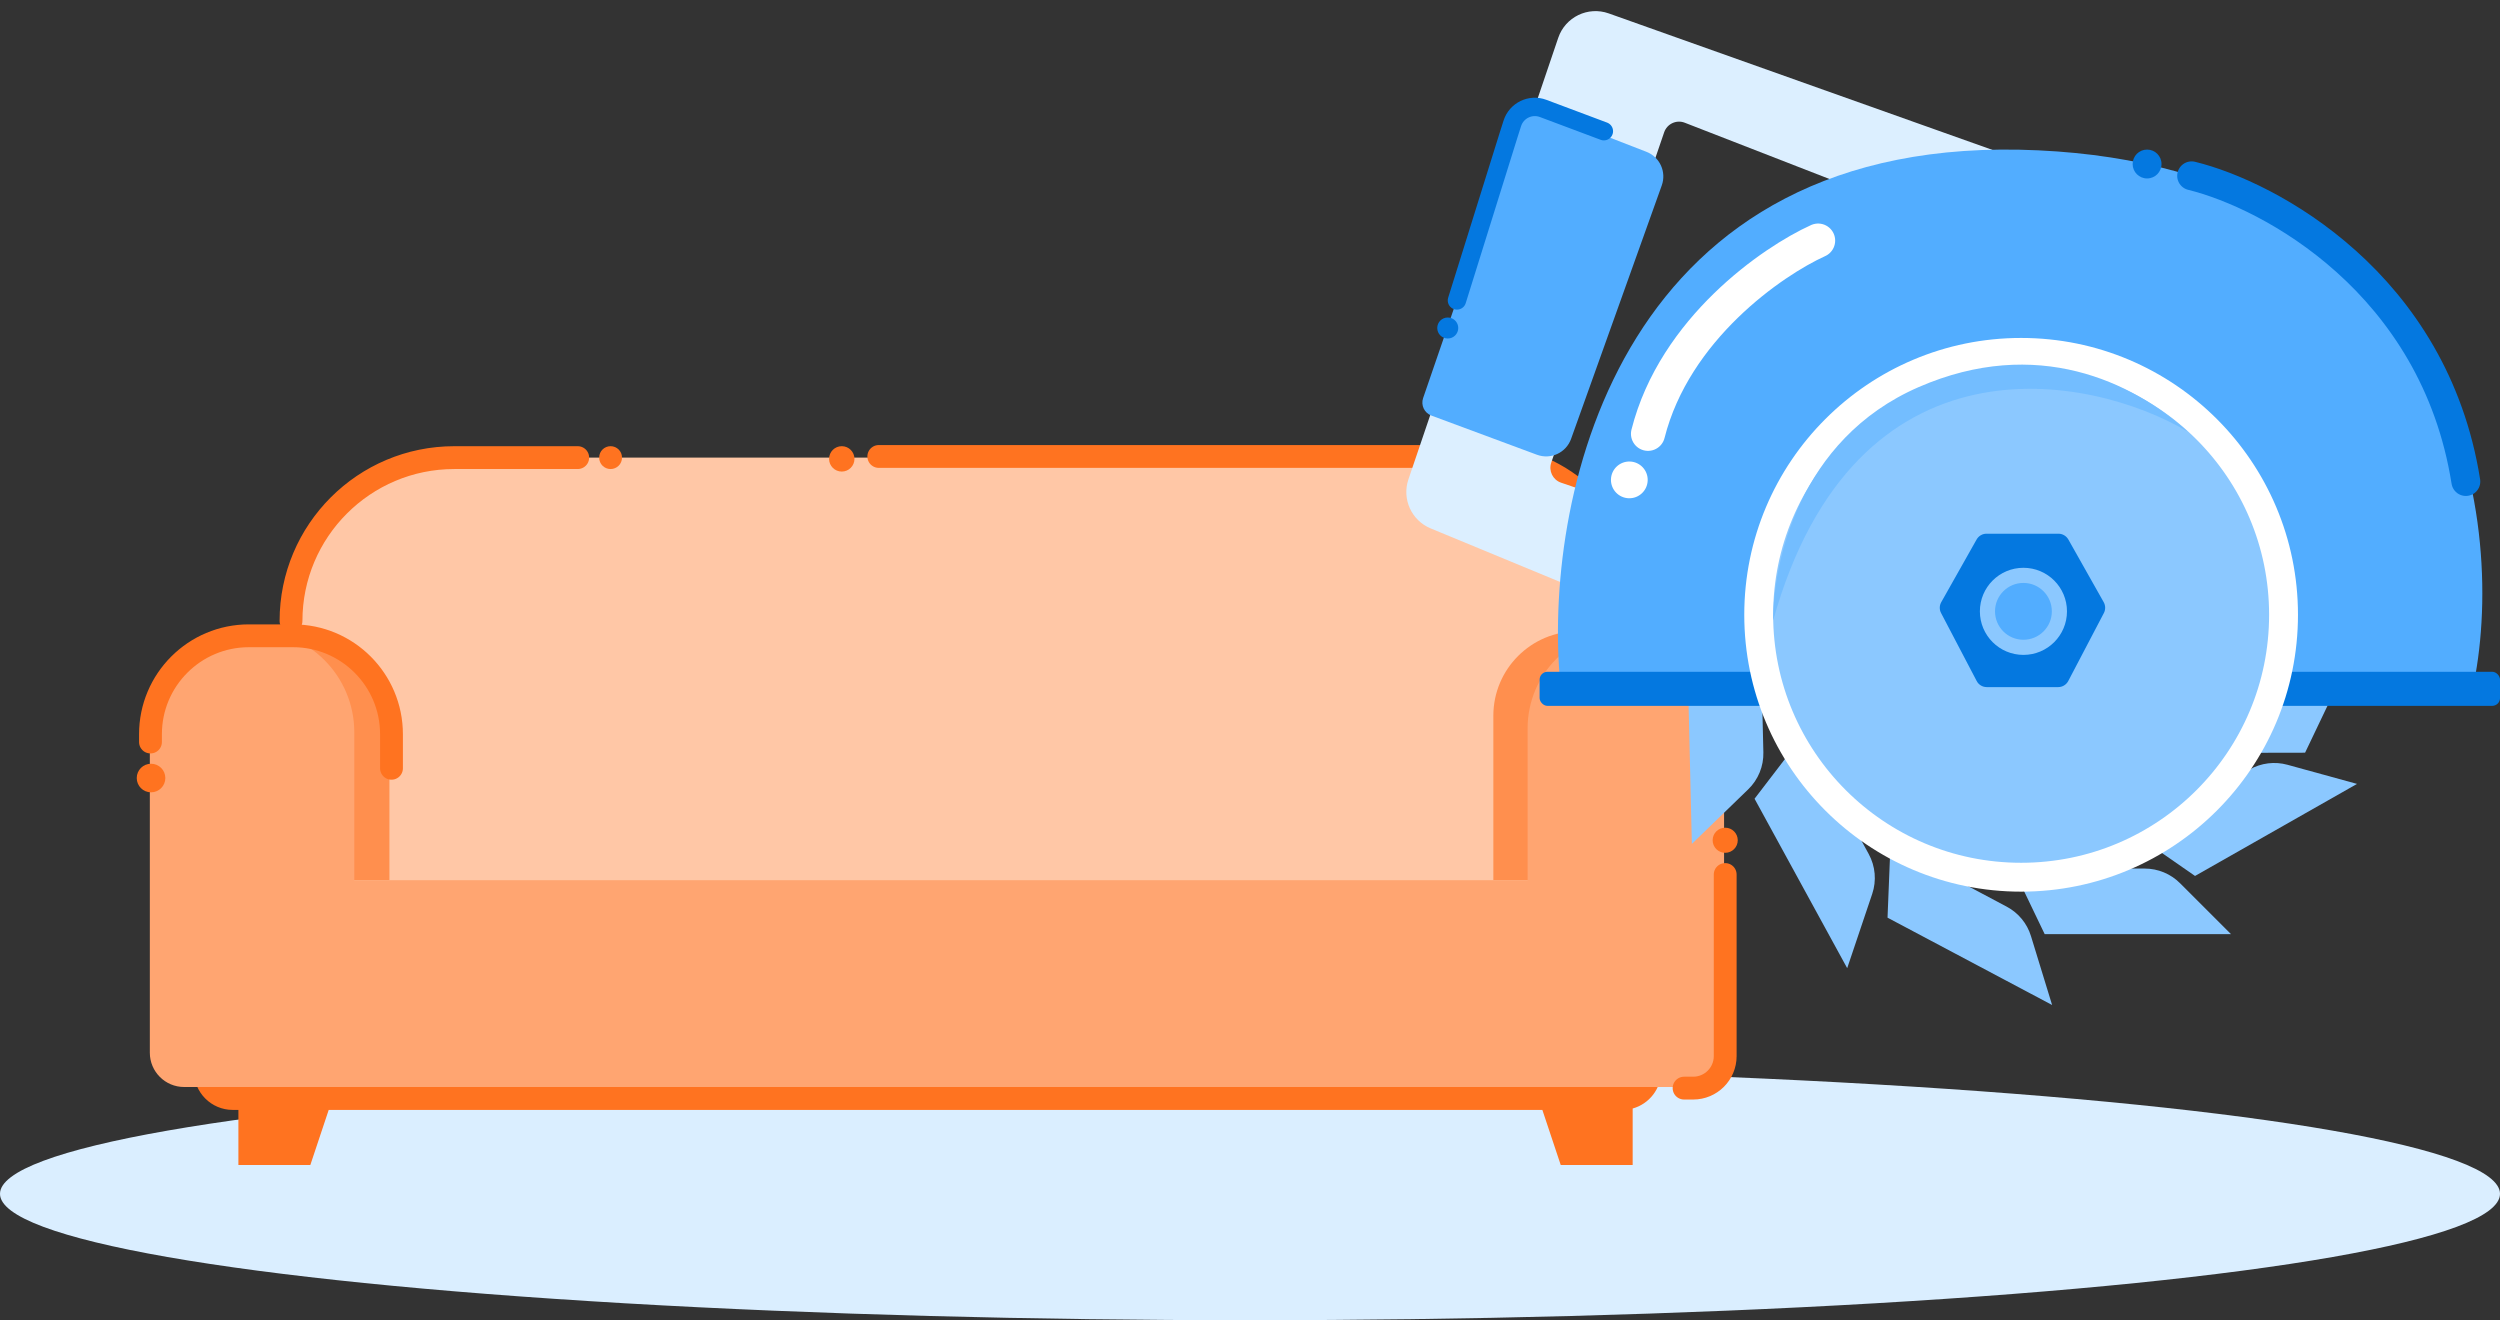 <svg width="89" height="47" viewBox="0 0 89 47" fill="none" xmlns="http://www.w3.org/2000/svg">
<rect x="0" y="0" width="89" height="47" fill="#333333" stroke="none"/>
<ellipse cx="44.5" cy="42.5" rx="44.5" ry="4.5" fill="#DAEEFF"/>
<path d="M10.522 22.472C10.522 19.058 13.289 16.291 16.703 16.291H51.943C55.356 16.291 58.124 19.058 58.124 22.472V32.312H10.522V22.472Z" fill="#FFC7A6"/>
<path fill-rule="evenodd" clip-rule="evenodd" d="M59.136 37.817H6.904V38.13C6.904 38.894 7.523 39.513 8.286 39.513H8.487V41.474H11.048L11.702 39.513H54.908L55.562 41.474H58.123V39.463C58.707 39.301 59.136 38.766 59.136 38.13V37.817Z" fill="#FF7320"/>
<path d="M9.391 22.472H10.855C12.517 22.472 13.864 23.819 13.864 25.481V31.336H9.391V22.472Z" fill="#FF8F4E"/>
<path d="M57.636 22.472H56.172C54.51 22.472 53.163 23.819 53.163 25.481V31.336H57.636V22.472Z" fill="#FF8F4E"/>
<path d="M6.554 38.697H60.157C60.831 38.697 61.377 38.15 61.377 37.477V25.928C61.377 23.997 59.811 22.431 57.88 22.431C55.948 22.431 54.383 23.997 54.383 25.928V31.336H12.613V26.07C12.613 24.06 10.984 22.431 8.974 22.431C6.964 22.431 5.334 24.06 5.334 26.07V37.477C5.334 38.15 5.881 38.697 6.554 38.697Z" fill="#FFA571"/>
<path d="M31.285 16.25H52.837C55.689 16.25 58.001 18.562 58.001 21.414V21.414" stroke="#FF7320" stroke-width="0.813" stroke-linecap="round"/>
<circle cx="29.967" cy="16.336" r="0.452" fill="#FF7320"/>
<circle cx="21.737" cy="16.291" r="0.407" fill="#FF7320"/>
<circle cx="5.377" cy="27.698" r="0.509" fill="#FF7320"/>
<circle cx="58.042" cy="22.472" r="0.407" fill="#FF7320"/>
<circle cx="61.417" cy="29.913" r="0.447" fill="#FF7320"/>
<path d="M20.567 16.291H16.175C12.964 16.291 10.36 18.894 10.36 22.106V22.106" stroke="#FF7320" stroke-width="0.813" stroke-linecap="round"/>
<path d="M59.953 38.737H60.278C60.907 38.737 61.417 38.227 61.417 37.599V31.133" stroke="#FF7320" stroke-width="0.813" stroke-linecap="round"/>
<path d="M5.357 26.416V26.139C5.357 24.203 6.926 22.634 8.862 22.634H10.432C12.368 22.634 13.937 24.203 13.937 26.139V27.351" stroke="#FF7320" stroke-width="0.813" stroke-linecap="round"/>
<path d="M79.424 33.256H72.791L71.67 30.921H76.353C76.824 30.921 77.275 31.108 77.608 31.441L79.424 33.256Z" fill="#8BC8FF"/>
<path d="M83.91 27.907L78.143 31.184L76.015 29.707L80.086 27.394C80.495 27.161 80.98 27.101 81.434 27.226L83.91 27.907Z" fill="#8BC8FF"/>
<path d="M84.919 20.811L82.061 26.796L79.471 26.801L81.488 22.575C81.691 22.15 82.054 21.824 82.498 21.667L84.919 20.811Z" fill="#8BC8FF"/>
<path d="M73.055 35.778L67.196 32.669L67.301 30.08L71.437 32.276C71.853 32.496 72.164 32.873 72.302 33.323L73.055 35.778Z" fill="#8BC8FF"/>
<path d="M60.23 30.043L60.068 23.17L62.662 21.946L62.776 26.784C62.788 27.279 62.592 27.757 62.236 28.101L60.23 30.043Z" fill="#8BC8FF"/>
<path d="M65.76 34.467L62.462 28.435L64.206 26.157L66.527 30.404C66.764 30.838 66.809 31.353 66.651 31.822L65.76 34.467Z" fill="#8BC8FF"/>
<path d="M64.573 9.321H71.397L72.55 11.723H67.711C67.24 11.723 66.789 11.536 66.456 11.204L64.573 9.321Z" fill="#8BC8FF"/>
<path d="M59.959 14.824L65.891 11.453L68.081 12.972L63.874 15.363C63.465 15.595 62.98 15.656 62.526 15.531L59.959 14.824Z" fill="#8BC8FF"/>
<path d="M58.92 22.125L61.86 15.967L64.525 15.962L62.44 20.329C62.238 20.753 61.874 21.08 61.431 21.237L58.92 22.125Z" fill="#8BC8FF"/>
<path d="M71.127 6.726L77.154 9.925L77.046 12.588L72.772 10.32C72.356 10.099 72.045 9.722 71.907 9.272L71.127 6.726Z" fill="#8BC8FF"/>
<path d="M84.32 12.627L84.487 19.698L81.818 20.957L81.7 15.957C81.689 15.462 81.884 14.985 82.24 14.64L84.32 12.627Z" fill="#8BC8FF"/>
<path d="M78.631 8.074L82.023 14.281L80.23 16.624L77.831 12.236C77.594 11.801 77.548 11.287 77.707 10.817L78.631 8.074Z" fill="#8BC8FF"/>
<path d="M56.958 17.656L55.93 20.879L50.931 18.811C50.249 18.529 49.902 17.766 50.14 17.066L55.473 1.347C55.724 0.606 56.533 0.215 57.27 0.477L72.605 5.932L66.159 6.773L59.978 4.369C59.681 4.253 59.347 4.408 59.244 4.71L55.224 16.471C55.124 16.764 55.28 17.083 55.573 17.183L56.958 17.656Z" fill="#DCEFFF"/>
<path d="M72.57 5.352C57.67 4.652 55.007 17.574 55.521 24.035H62.329H88.124C89.229 17.823 87.063 6.034 72.57 5.352Z" fill="#52ADFF"/>
<rect x="54.81" y="23.915" width="34.191" height="1.214" rx="0.28" fill="#0478E0"/>
<path d="M64.725 8.565C63.099 9.301 59.613 11.708 58.669 15.444" stroke="white" stroke-width="1.214" stroke-linecap="round"/>
<circle cx="58.004" cy="17.084" r="0.654" transform="rotate(1.625 58.004 17.084)" fill="white"/>
<circle cx="71.952" cy="21.887" r="9.342" fill="#8BC8FF" stroke="white" stroke-width="1.028"/>
<path d="M73.281 19H70.719C70.573 19 70.439 19.079 70.367 19.206L69.108 21.438C69.041 21.557 69.038 21.703 69.102 21.824L70.37 24.244C70.439 24.377 70.577 24.461 70.728 24.461H73.272C73.422 24.461 73.56 24.377 73.63 24.244L74.898 21.824C74.961 21.703 74.959 21.557 74.892 21.438L73.633 19.206C73.561 19.079 73.426 19 73.281 19Z" fill="#0478E0"/>
<circle cx="72.034" cy="21.764" r="1.281" fill="#52ADFF" stroke="#8BC8FF" stroke-width="0.539"/>
<path d="M68.308 13.779C64.01 15.647 63.123 20.085 63.123 22.093C66.038 11.668 74.427 13.312 77.883 15.367C75.921 13.592 72.508 11.953 68.308 13.779Z" fill="#73BDFF"/>
<path d="M78.022 6.259C80.809 6.944 86.663 10.08 87.784 17.142" stroke="#0478E0" stroke-width="1.028" stroke-linecap="round"/>
<circle cx="76.436" cy="5.839" r="0.514" fill="#0478E0"/>
<path d="M54.737 3.902L58.612 5.404C59.089 5.589 59.332 6.119 59.159 6.601L55.931 15.623C55.754 16.118 55.208 16.372 54.715 16.189L50.959 14.795C50.707 14.702 50.576 14.425 50.663 14.171L54.09 4.202C54.181 3.937 54.475 3.8 54.737 3.902Z" fill="#52ADFF"/>
<path d="M57.098 4.671L54.935 3.86C54.485 3.691 53.986 3.933 53.839 4.39L53.712 4.788L51.867 10.696" stroke="#0478E0" stroke-width="0.654" stroke-linecap="round"/>
<circle cx="51.54" cy="11.677" r="0.374" fill="#0478E0"/>
</svg>

